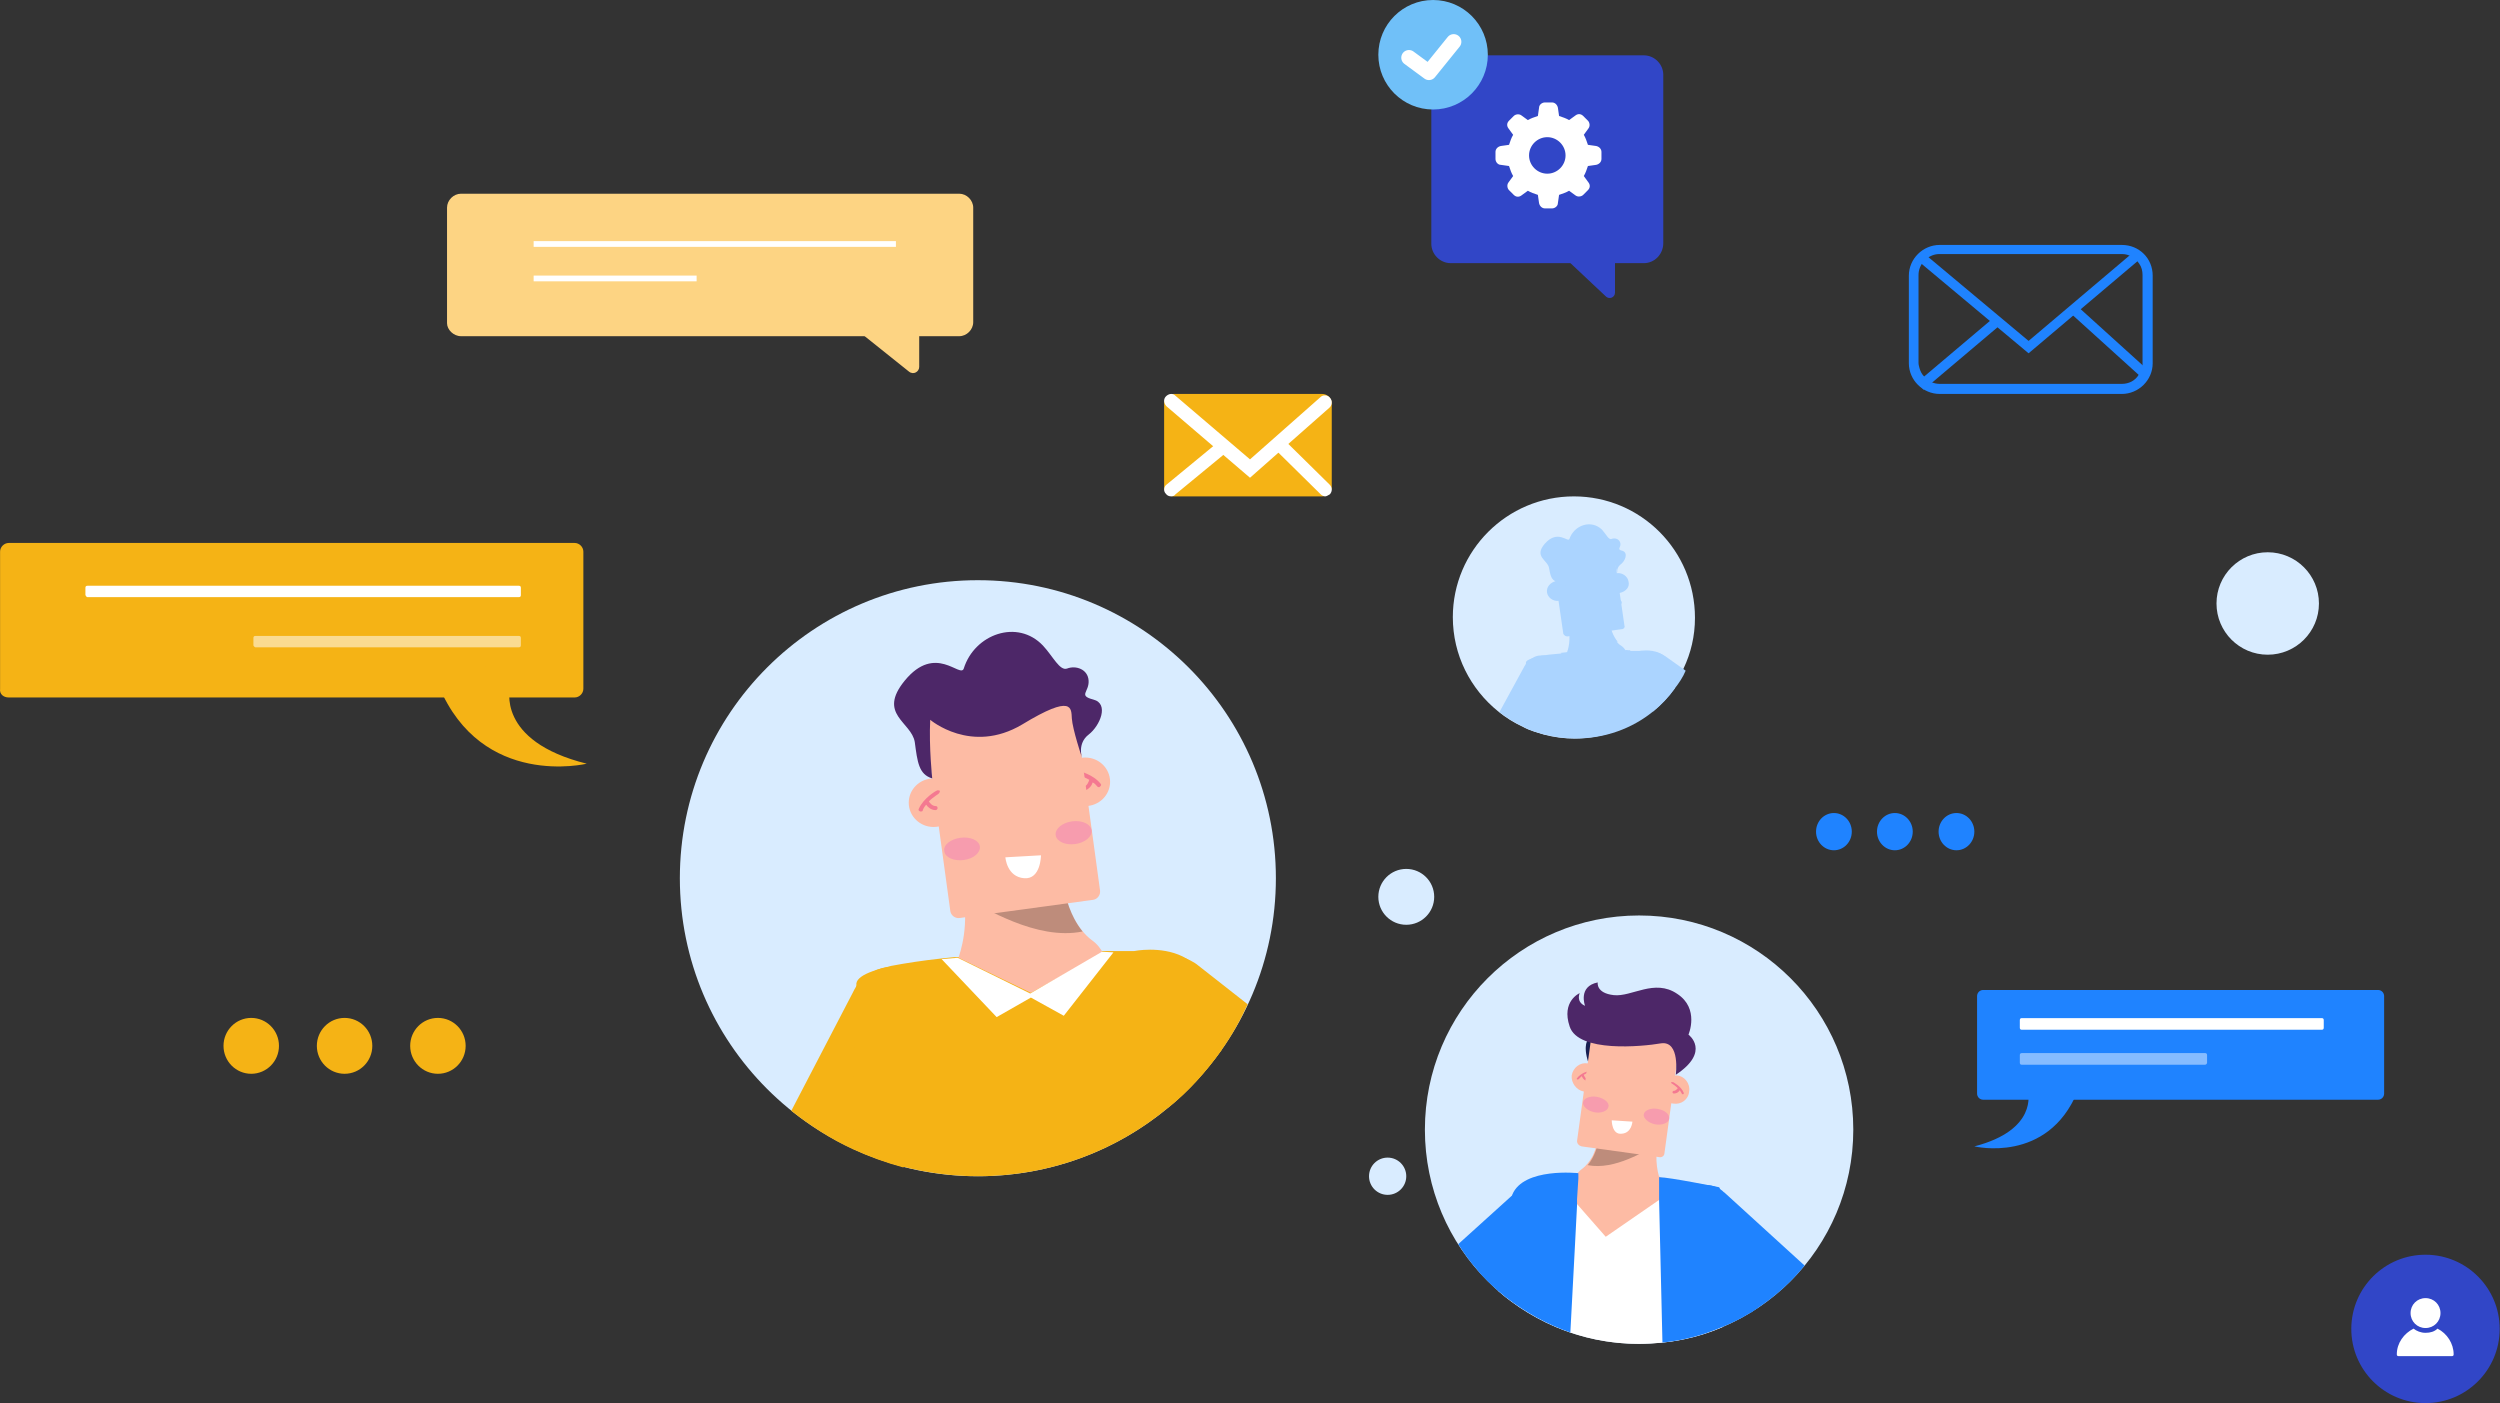 <?xml version="1.0" encoding="utf-8"?>
<svg width="260.079px" height="146px" viewBox="0 0 260.079 146" version="1.1" xmlns:xlink="http://www.w3.org/1999/xlink" xmlns="http://www.w3.org/2000/svg">
  <rect x="0" y="0" width="260.079" height="146" fill="#333333" stroke="none"/>
  <g id="Group-21">
    <path d="M176.33 64.27C176.33 66.175 175.908 67.939 175.134 69.562C174.853 70.268 174.431 70.903 174.008 71.467C173.375 72.384 172.601 73.231 171.757 73.937C169.576 75.771 166.761 76.83 163.735 76.83C162.68 76.83 161.625 76.689 160.569 76.406C159.865 76.195 159.091 75.983 158.458 75.63L158.458 75.63C157.543 75.207 156.629 74.642 155.855 74.007C152.97 71.679 151.14 68.151 151.14 64.199C151.14 57.285 156.769 51.64 163.735 51.64C170.701 51.64 176.33 57.285 176.33 64.27Z" id="Path" fill="#D9ECFF" stroke="none" />
    <g id="Group" transform="translate(155.985 54.546)">
      <path d="M7.425 17.555L7.355 17.692L4.738 21.872C4.031 21.667 3.253 21.461 2.617 21.119L2.617 21.119C1.697 20.707 0.778 20.159 0 19.542L2.617 14.745C2.687 14.608 2.758 14.54 2.829 14.471L2.829 14.471C3.041 14.197 3.253 13.992 3.536 13.854L3.536 13.854C3.748 13.717 4.031 13.649 4.243 13.649C4.243 13.649 4.243 13.649 4.243 13.649L4.243 13.649C4.667 13.58 5.092 13.717 5.445 13.992L6.86 14.951L7.001 15.02C7.779 15.568 8.062 16.733 7.425 17.555Z" id="Path" fill="#ABD4FF" stroke="none" />
      <path d="M19.377 15.225C19.094 15.91 18.67 16.527 18.245 17.075C17.609 17.966 16.831 18.788 15.982 19.474L13.79 18.035C13.649 17.966 13.507 17.829 13.366 17.761L13.366 17.761C12.659 17.075 12.659 15.979 13.295 15.294L13.72 14.814C13.72 14.814 13.72 14.814 13.72 14.814C13.72 14.814 13.72 14.814 13.72 14.814L14.497 13.923C14.992 13.375 15.841 13.169 16.548 13.375C16.548 13.375 16.548 13.375 16.548 13.375C16.76 13.443 17.043 13.58 17.255 13.717L19.377 15.225Z" id="Path" fill="#ABD4FF" stroke="none" />
      <path d="M18.245 17.075C17.609 17.966 16.831 18.788 15.982 19.474C13.79 21.256 10.961 22.284 7.921 22.284C6.86 22.284 5.799 22.146 4.738 21.872C4.031 21.667 3.253 21.461 2.617 21.119L2.617 21.119C2.617 18.035 2.687 15.499 2.758 14.471L2.758 14.471C2.758 14.471 2.758 14.403 2.758 14.403C2.758 14.197 3.041 14.06 3.465 13.923L3.465 13.923C3.677 13.854 3.89 13.786 4.172 13.717C4.172 13.717 4.172 13.717 4.172 13.717L4.172 13.717C4.809 13.58 5.516 13.512 6.365 13.443L6.648 13.443C6.789 13.443 6.86 13.443 7.001 13.443C7.001 13.443 7.001 13.443 7.001 13.443L7.001 13.443C7.001 13.443 7.001 13.443 7.072 13.443L7.072 13.443C7.072 13.443 7.072 13.443 7.072 13.443C9.193 13.238 11.669 13.238 13.154 13.169L13.295 13.169C13.578 13.169 13.861 13.169 14.073 13.169C14.356 13.169 14.568 13.169 14.568 13.169C14.568 13.169 15.7 12.964 16.619 13.375C16.619 13.375 16.619 13.375 16.619 13.375C17.114 13.58 17.538 13.992 17.75 14.608C17.821 14.882 18.033 15.842 18.245 17.075Z" id="Path" fill="#ABD4FF" stroke="none" />
      <path d="M13.437 5.974C13.366 5.425 12.8 5.014 12.234 5.083C11.669 5.151 11.244 5.7 11.315 6.248C11.386 6.796 11.951 7.207 12.517 7.139C13.154 7.002 13.578 6.522 13.437 5.974Z" id="Path" fill="#ABD4FF" stroke="none" />
      <path d="M12.164 5.631C12.164 5.631 12.8 5.768 13.083 6.179C13.083 6.248 13.083 6.248 13.083 6.316C13.083 6.316 13.083 6.316 13.012 6.316C13.012 6.316 12.942 6.316 12.942 6.316C12.871 6.248 12.8 6.179 12.729 6.111C12.659 6.248 12.588 6.385 12.376 6.453C12.376 6.453 12.376 6.453 12.376 6.453C12.305 6.453 12.305 6.453 12.305 6.385C12.305 6.316 12.305 6.316 12.376 6.316C12.517 6.248 12.588 6.111 12.588 6.042C12.376 5.905 12.093 5.837 12.093 5.837C12.022 5.837 12.022 5.768 12.022 5.768C12.093 5.7 12.093 5.631 12.164 5.631Z" id="Path" fill="#ABD4FF" stroke="none" />
      <path d="M6.93 13.58C7.143 14.266 7.143 15.362 9.052 16.184C10.749 16.87 12.376 16.322 13.083 15.156C13.437 14.54 13.578 13.238 12.659 12.621C12.305 12.415 12.093 12.073 11.881 11.73C11.315 10.565 11.315 9.057 11.315 9.057L7.072 9.195C7.072 9.195 7.213 10.017 7.284 11.113C7.284 11.25 7.284 11.387 7.284 11.524C7.355 12.758 6.93 13.58 6.93 13.58Z" id="Path" fill="#ABD4FF" stroke="none" />
      <path d="M7.284 10.839C8.133 11.25 10.325 12.621 12.305 12.21C11.315 11.045 11.315 8.989 11.315 8.989L7.072 9.126C7.143 9.195 7.213 9.811 7.284 10.839Z" id="Path" fill="#ABD4FF" stroke="none" />
      <path d="M12.729 10.908L7.072 11.662C6.86 11.662 6.718 11.524 6.648 11.387L5.516 3.575L11.881 2.753L13.012 10.565C13.083 10.702 12.942 10.908 12.729 10.908Z" id="Path" fill="#ABD4FF" stroke="none" />
      <path d="M4.95 7.07C4.88 6.522 5.304 6.042 5.87 5.905C6.435 5.837 7.001 6.248 7.072 6.796C7.143 7.344 6.718 7.824 6.153 7.961C5.587 8.03 5.021 7.618 4.95 7.07Z" id="Path" fill="#ABD4FF" stroke="none" />
      <path d="M6.153 6.453C6.153 6.453 5.587 6.727 5.375 7.207C5.375 7.276 5.375 7.276 5.445 7.344C5.445 7.344 5.445 7.344 5.516 7.344C5.516 7.344 5.587 7.344 5.587 7.276C5.587 7.207 5.658 7.139 5.728 7.07C5.799 7.139 5.94 7.276 6.153 7.276C6.153 7.276 6.153 7.276 6.153 7.276C6.223 7.276 6.223 7.207 6.223 7.207C6.223 7.139 6.153 7.139 6.153 7.139C6.011 7.139 5.87 7.002 5.87 6.933C6.082 6.727 6.294 6.59 6.294 6.59C6.365 6.59 6.365 6.522 6.294 6.453C6.223 6.453 6.153 6.453 6.153 6.453Z" id="Path" fill="#ABD4FF" stroke="none" />
      <path d="M9.052 9.195L10.537 9.126C10.537 9.126 10.537 10.154 9.83 10.085C9.123 9.948 9.052 9.195 9.052 9.195Z" id="Path" fill="#ABD4FF" stroke="none" />
      <path d="M11.174 8.304C11.244 8.578 11.598 8.715 12.022 8.646C12.447 8.578 12.729 8.372 12.729 8.098C12.659 7.824 12.305 7.687 11.881 7.755C11.457 7.755 11.174 8.03 11.174 8.304Z" id="Path" fill="#ABD4FF" stroke="none" />
      <path d="M6.435 8.92C6.506 9.195 6.86 9.332 7.284 9.263C7.708 9.195 7.991 8.989 7.991 8.715C7.921 8.441 7.567 8.304 7.143 8.372C6.718 8.441 6.435 8.715 6.435 8.92Z" id="Path" fill="#ABD4FF" stroke="none" />
      <path d="M5.94 5.974C5.94 5.974 5.799 4.74 5.87 3.575C5.87 3.575 7.638 5.014 9.759 3.781C11.951 2.547 11.81 3.095 11.881 3.575C11.951 4.055 12.305 5.151 12.305 5.151C12.305 5.151 12.093 4.603 12.588 4.192C13.083 3.849 13.437 2.958 12.8 2.753C12.164 2.616 12.659 2.41 12.588 1.999C12.517 1.519 12.022 1.382 11.669 1.519C11.386 1.656 11.103 1.04 10.678 0.56C9.547 -0.537 7.779 0.08 7.284 1.519C7.143 1.93 6.082 0.491 4.738 1.999C3.536 3.37 5.021 3.712 5.162 4.535C5.304 5.288 5.375 5.768 5.94 5.974Z" id="Path" fill="#ABD4FF" stroke="none" />
      <path d="M13.154 13.101L10.113 14.745L7.001 13.306L6.577 17.624L13.295 18.24C13.295 18.309 14.427 13.032 13.154 13.101Z" id="Path" fill="#ABD4FF" stroke="none" />
      <path d="M13.154 13.101L10.113 14.745L7.001 13.306L6.365 13.375L8.698 15.773L10.113 14.951L11.527 15.705L13.649 13.101L13.154 13.101Z" id="Path" fill="#ABD4FF" stroke="none" />
    </g>
    <g id="Group" transform="translate(70.726 60.359)">
      <path d="M31.003 62.006C48.126 62.006 62.006 48.126 62.006 31.003C62.006 13.881 48.126 0 31.003 0C13.881 0 0 13.881 0 31.003C0 48.126 13.881 62.006 31.003 62.006Z" id="Oval" fill="#D9ECFF" stroke="none" />
      <g id="Group" transform="translate(11.591 5.377)">
        <path d="M18.364 44.776L18.155 45.126L11.661 55.718C9.846 55.227 8.1 54.596 6.424 53.824C4.12 52.772 1.955 51.369 0 49.826L6.354 37.621C6.494 37.34 6.634 37.06 6.773 36.849C7.192 36.218 7.821 35.727 8.449 35.377C9.078 35.026 9.706 34.886 10.404 34.815C11.382 34.745 12.359 35.026 13.267 35.587L16.828 37.972L17.108 38.182C19.202 39.655 19.761 42.601 18.364 44.776Z" id="Path" fill="#F5B315" stroke="none" />
        <path d="M42.385 34.745L47.482 38.743C46.714 40.427 45.806 42.04 44.759 43.513C43.153 45.758 41.337 47.792 39.243 49.475L33.936 45.898C33.587 45.688 33.238 45.407 32.958 45.126C31.282 43.443 31.143 40.637 32.749 38.743L33.796 37.481L35.751 35.236C37.008 33.763 38.963 33.272 40.709 33.833C40.709 33.833 40.709 33.833 40.709 33.833C41.268 34.044 41.896 34.324 42.385 34.745Z" id="Path" fill="#F5B315" stroke="none" />
        <path d="M44.759 43.513C43.153 45.758 41.337 47.792 39.243 49.475C33.866 53.964 26.953 56.63 19.412 56.63C16.759 56.63 14.175 56.279 11.661 55.648C9.846 55.157 8.1 54.526 6.424 53.754C6.494 45.898 6.564 39.375 6.773 36.779C6.773 36.709 6.773 36.639 6.773 36.569C6.843 36.078 7.471 35.657 8.449 35.306C9.008 35.096 9.636 34.956 10.404 34.745C11.871 34.465 13.686 34.184 15.641 33.974L16.968 33.833C17.038 33.833 17.108 33.833 17.177 33.833L17.177 33.833C17.247 33.833 17.247 33.833 17.317 33.833L17.387 33.833C22.694 33.413 28.699 33.272 32.33 33.202L32.33 33.202C32.4 33.202 32.4 33.202 32.469 33.202L32.539 33.202C33.377 33.202 34.075 33.202 34.564 33.202C35.263 33.202 35.682 33.202 35.682 33.202C35.682 33.202 38.405 32.641 40.709 33.763C40.709 33.763 40.709 33.763 40.709 33.763C41.826 34.324 42.874 35.306 43.432 36.99C43.782 37.972 44.2 40.286 44.759 43.513Z" id="Path" fill="#F5B315" stroke="none" />
        <path d="M30.584 18.121C32.011 18.121 33.168 16.991 33.168 15.596C33.168 14.202 32.011 13.071 30.584 13.071C29.157 13.071 28.001 14.202 28.001 15.596C28.001 16.991 29.157 18.121 30.584 18.121Z" id="Oval" fill="#FDBBA4" stroke="none" />
        <path d="M29.886 14.474C29.956 14.474 31.422 14.825 32.19 15.807C32.26 15.877 32.26 16.017 32.12 16.087C32.12 16.087 32.051 16.157 32.051 16.157C31.981 16.157 31.911 16.157 31.841 16.087C31.701 15.947 31.562 15.736 31.352 15.666C31.282 15.947 31.003 16.368 30.514 16.508C30.514 16.508 30.514 16.508 30.514 16.508C30.445 16.508 30.305 16.438 30.305 16.368C30.305 16.227 30.305 16.157 30.445 16.087C30.794 16.017 30.933 15.596 31.003 15.386C30.375 15.035 29.816 14.895 29.746 14.895C29.607 14.895 29.537 14.755 29.607 14.614C29.676 14.544 29.746 14.474 29.886 14.474Z" id="Path" fill="#F47991" stroke="none" />
        <path d="M17.108 34.605C17.666 36.288 17.596 39.164 22.414 41.128C26.674 42.952 30.514 41.409 32.26 38.463C33.168 36.92 33.447 33.623 31.282 32.08C30.514 31.519 29.886 30.677 29.397 29.765C27.931 26.889 27.931 23.031 27.931 23.031L17.527 23.382C17.527 23.382 17.876 25.556 18.015 28.222C18.015 28.573 18.015 28.994 18.085 29.344C18.155 32.501 17.108 34.605 17.108 34.605Z" id="Path" fill="#FDBBA4" stroke="none" />
        <g id="Group" transform="translate(17.527 23.031)" opacity="0.25">
          <g id="Group">
            <path d="M0.419 4.629C2.584 5.611 7.96 9.119 12.778 8.137C10.334 5.12 10.404 0 10.404 0L0 0.351C0.07 0.421 0.349 1.964 0.419 4.629Z" id="Path" fill="#000000" stroke="none" />
          </g>
        </g>
        <path d="M31.422 27.871L17.527 29.765C17.038 29.835 16.619 29.485 16.549 29.064L13.826 9.143L29.397 6.969L32.12 26.889C32.19 27.38 31.841 27.801 31.422 27.871Z" id="Path" fill="#FDBBA4" stroke="none" />
        <path d="M14.803 20.296C16.23 20.296 17.387 19.165 17.387 17.771C17.387 16.376 16.23 15.245 14.803 15.245C13.376 15.245 12.22 16.376 12.22 17.771C12.22 19.165 13.376 20.296 14.803 20.296Z" id="Oval" fill="#FDBBA4" stroke="none" />
        <path d="M15.152 16.508C15.083 16.508 13.756 17.28 13.267 18.402C13.197 18.542 13.267 18.612 13.407 18.683C13.477 18.683 13.477 18.683 13.546 18.683C13.616 18.683 13.686 18.612 13.686 18.542C13.756 18.332 13.896 18.121 14.035 17.981C14.175 18.192 14.524 18.542 15.013 18.542C15.013 18.542 15.013 18.542 15.013 18.542C15.083 18.542 15.222 18.472 15.222 18.332C15.222 18.192 15.152 18.121 15.013 18.121C14.664 18.121 14.384 17.771 14.315 17.63C14.803 17.139 15.362 16.859 15.362 16.789C15.432 16.718 15.502 16.578 15.432 16.508C15.362 16.508 15.222 16.438 15.152 16.508Z" id="Path" fill="#F47991" stroke="none" />
        <path d="M22.275 23.452L25.976 23.242C25.976 23.242 25.976 25.767 24.23 25.627C22.414 25.486 22.275 23.452 22.275 23.452Z" id="Path" fill="#FFFFFF" stroke="none" />
        <path d="M29.532 22.074C30.564 21.934 31.33 21.291 31.242 20.639C31.154 19.986 30.247 19.57 29.215 19.71C28.183 19.85 27.418 20.493 27.505 21.145C27.593 21.798 28.501 22.214 29.532 22.074Z" id="Oval" fill="#F79CAE" stroke="none" />
        <path d="M15.921 22.821C15.99 23.452 16.898 23.873 17.945 23.733C18.993 23.593 19.691 22.961 19.621 22.33C19.552 21.699 18.644 21.278 17.596 21.418C16.549 21.558 15.781 22.19 15.921 22.821Z" id="Path" fill="#F79CAE" stroke="none" />
        <path d="M14.664 15.245C14.664 15.245 14.315 12.019 14.454 9.143C14.454 9.143 18.714 12.79 24.02 9.634C29.327 6.407 29.118 7.951 29.188 9.003C29.258 10.125 30.235 13.071 30.235 13.071C30.235 13.071 29.746 11.598 30.933 10.686C32.12 9.774 33.098 7.46 31.422 7.039C29.816 6.618 31.003 6.267 30.933 5.075C30.863 3.882 29.607 3.461 28.699 3.812C27.931 4.093 27.233 2.55 26.185 1.427C23.532 -1.378 19.063 0.235 17.945 3.812C17.596 4.864 15.013 1.147 11.801 5.075C8.938 8.582 12.499 9.353 12.848 11.458C13.127 13.562 13.267 14.825 14.664 15.245Z" id="Path" fill="#4D2768" stroke="none" />
        <path d="M32.4 33.413L24.928 37.551L17.247 33.833L16.2 44.846L32.679 46.389C32.679 46.529 35.402 33.202 32.4 33.413Z" id="Path" fill="#F5B315" stroke="none" />
        <path d="M32.33 33.272L24.858 37.621L17.317 33.904L15.641 34.044L21.367 40.076L24.928 38.042L28.35 39.936L33.517 33.342L32.33 33.272Z" id="Path" fill="#FFFFFF" stroke="none" />
      </g>
      <path d="M62.006 31.003C62.006 35.703 60.959 40.122 59.074 44.12C58.306 45.803 57.398 47.417 56.35 48.89C54.744 51.134 52.929 53.168 50.834 54.852C45.457 59.341 38.544 62.006 31.003 62.006C28.35 62.006 25.766 61.656 23.252 61.024C21.437 60.533 19.691 59.902 18.015 59.13C15.711 58.078 13.546 56.675 11.591 55.132C4.539 49.451 0.07 40.753 0.07 31.003C0.07 13.888 13.965 0 31.073 0C48.111 -3.98716e-14 62.006 13.888 62.006 31.003Z" id="Path" fill="none" fill-rule="evenodd" stroke="none" />
    </g>
    <g id="Group" transform="translate(148.234 95.238)">
      <path d="M22.284 44.567C34.59 44.567 44.567 34.59 44.567 22.284C44.567 9.977 34.59 0 22.284 0C9.977 0 0 9.977 0 22.284C0 34.59 9.977 44.567 22.284 44.567Z" id="Oval" fill="#D9ECFF" stroke="none" />
      <g id="Group" transform="translate(3.471 6.964)">
        <path d="M13.537 5.919C13.537 5.919 12.912 6.407 13.537 8.356C14.162 10.306 14.509 5.78 14.37 5.78C14.231 5.849 13.537 5.919 13.537 5.919Z" id="Path" fill="#181E51" stroke="none" />
        <path d="M36.029 29.456C34.64 31.197 32.974 32.659 31.1 33.913C30.822 34.052 30.614 34.261 30.336 34.4L27.421 32.102L22.353 28.133C20.965 27.158 20.756 25.139 21.936 23.885L23.811 21.935C24.297 21.448 24.991 21.169 25.616 21.1L25.616 21.1C26.24 21.03 26.865 21.239 27.351 21.587C27.49 21.657 27.559 21.796 27.698 21.866L36.029 29.456Z" id="Path" fill="#1F83FF" stroke="none" />
        <path d="M12.287 27.088L12.148 27.228L4.998 32.799C4.721 32.59 4.443 32.311 4.165 32.102C3.402 31.406 2.638 30.709 2.013 29.944C1.25 29.108 0.555 28.133 0 27.228L5.623 22.144L6.178 21.657L6.872 21.03C7.011 20.891 7.22 20.752 7.358 20.612C7.358 20.612 7.358 20.612 7.358 20.612C7.844 20.334 8.4 20.194 8.955 20.264L8.955 20.264C9.58 20.334 10.205 20.612 10.76 21.1L10.968 21.309L12.009 22.353L12.357 22.701L12.357 22.701L12.634 22.98C12.981 23.398 13.259 23.816 13.398 24.303C13.398 24.373 13.398 24.442 13.467 24.512L13.467 24.512C13.537 25.417 13.12 26.462 12.287 27.088Z" id="Path" fill="#1F83FF" stroke="none" />
        <path d="M11.801 9.679C11.94 8.844 12.704 8.287 13.467 8.426C14.3 8.565 14.856 9.262 14.717 10.097C14.578 10.933 13.814 11.49 13.051 11.351C12.287 11.211 11.732 10.445 11.801 9.679Z" id="Path" fill="#FDBBA4" stroke="none" />
        <path d="M13.676 9.192C13.606 9.192 12.773 9.401 12.357 9.958C12.287 10.028 12.357 10.097 12.357 10.097C12.357 10.097 12.426 10.097 12.426 10.097C12.495 10.097 12.495 10.097 12.565 10.028C12.634 9.958 12.773 9.819 12.842 9.749C12.912 9.888 13.051 10.167 13.329 10.236C13.329 10.236 13.329 10.236 13.329 10.236C13.398 10.236 13.467 10.236 13.467 10.167C13.467 10.097 13.467 10.028 13.398 10.028C13.19 9.958 13.12 9.749 13.051 9.61C13.398 9.401 13.745 9.331 13.745 9.331C13.814 9.331 13.884 9.262 13.814 9.192C13.814 9.262 13.745 9.192 13.676 9.192Z" id="Path" fill="#F47991" stroke="none" />
        <path d="M21.173 20.96C20.826 21.935 20.895 23.607 18.049 24.79C15.55 25.835 13.329 24.999 12.287 23.189C11.732 22.284 11.593 20.334 12.842 19.428C13.329 19.08 13.676 18.593 13.953 18.105C14.786 16.434 14.786 14.206 14.786 14.206L20.895 14.415C20.895 14.415 20.687 15.668 20.617 17.27C20.617 17.479 20.617 17.688 20.617 17.896C20.548 19.777 21.173 20.96 21.173 20.96Z" id="Path" fill="#FDBBA4" stroke="none" />
        <g id="Group" transform="translate(13.467 14.206)" opacity="0.25">
          <g id="Group">
            <path d="M7.22 2.716C5.97 3.273 2.846 5.362 0 4.805C1.458 3.064 1.388 0 1.388 0L7.497 0.209C7.428 0.209 7.289 1.184 7.22 2.716Z" id="Path" fill="#000000" stroke="none" />
          </g>
        </g>
        <path d="M12.842 17.061L20.895 18.175C21.173 18.245 21.451 18.036 21.451 17.757L23.047 6.128L13.953 4.875L12.357 16.504C12.357 16.782 12.565 16.991 12.842 17.061Z" id="Path" fill="#FDBBA4" stroke="none" />
        <path d="M24.019 11.351C24.158 10.515 23.533 9.749 22.77 9.679C22.006 9.61 21.173 10.167 21.103 10.933C20.965 11.768 21.589 12.534 22.353 12.604C23.186 12.743 23.95 12.186 24.019 11.351Z" id="Path" fill="#FDBBA4" stroke="none" />
        <path d="M22.353 10.376C22.353 10.376 23.186 10.794 23.464 11.49C23.464 11.56 23.464 11.629 23.394 11.629C23.394 11.629 23.325 11.629 23.325 11.629C23.255 11.629 23.255 11.629 23.255 11.56C23.186 11.42 23.116 11.351 23.047 11.211C22.978 11.351 22.769 11.56 22.422 11.56C22.422 11.56 22.422 11.56 22.422 11.56C22.353 11.56 22.284 11.49 22.284 11.42C22.284 11.351 22.353 11.281 22.422 11.281C22.631 11.281 22.769 11.072 22.839 11.002C22.561 10.724 22.214 10.515 22.214 10.515C22.145 10.515 22.145 10.376 22.145 10.376C22.214 10.376 22.284 10.376 22.353 10.376Z" id="Path" fill="#F47991" stroke="none" />
        <path d="M18.118 14.484L15.966 14.345C15.966 14.345 15.966 15.877 17.008 15.738C18.049 15.668 18.118 14.484 18.118 14.484Z" id="Path" fill="#FFFFFF" stroke="none" />
        <path d="M27.49 35.862C25.546 36.698 23.464 37.255 21.312 37.464C20.479 37.534 19.646 37.603 18.813 37.603C16.314 37.603 13.884 37.186 11.662 36.42C9.233 35.584 7.011 34.331 4.998 32.799C4.721 32.59 4.443 32.311 4.165 32.102C4.79 27.297 5.345 23.467 5.692 22.423C5.831 22.075 5.97 21.796 6.109 21.587C6.456 21.1 6.872 20.752 7.358 20.543C7.358 20.543 7.358 20.543 7.358 20.543C7.914 20.264 8.469 20.194 8.955 20.194L8.955 20.194C9.719 20.125 10.274 20.264 10.274 20.264L11.732 20.264L11.732 20.264L12.287 20.264L12.287 20.264L12.495 20.403L16.314 23.676L20.965 20.612L21.103 20.543C21.103 20.543 21.103 20.543 21.103 20.543C21.173 20.543 21.381 20.543 21.728 20.612C22.7 20.682 24.436 20.891 25.755 21.169L25.755 21.169C26.657 21.378 27.282 21.587 27.351 21.866C27.49 23.328 27.559 27.297 27.559 32.172C27.421 33.356 27.49 34.609 27.49 35.862Z" id="Path" fill="#FFFFFF" stroke="none" />
        <path d="M15.619 12.952C15.55 13.37 14.856 13.649 14.162 13.509C13.467 13.37 12.912 12.883 12.981 12.465C13.051 12.047 13.745 11.768 14.439 11.908C15.203 12.047 15.758 12.534 15.619 12.952Z" id="Path" fill="#F79CAE" stroke="none" />
        <path d="M21.936 14.206C21.867 14.624 21.173 14.902 20.479 14.763C19.784 14.624 19.229 14.136 19.299 13.718C19.368 13.3 20.062 13.022 20.756 13.161C21.52 13.3 22.006 13.718 21.936 14.206Z" id="Path" fill="#F79CAE" stroke="none" />
        <path d="M22.631 9.61C22.631 9.61 23.116 6.058 21.103 6.337C19.09 6.685 12.495 7.312 11.593 4.596C10.691 1.95 12.634 1.114 12.634 1.114C12.634 1.114 12.218 2.019 13.19 2.437C13.19 2.437 12.426 0.418 14.509 0C14.509 0 14.3 1.114 16.175 1.323C18.049 1.532 20.409 -0.418 22.77 1.184C25.13 2.716 23.95 5.432 23.95 5.432C23.95 5.432 26.31 7.173 22.631 9.61Z" id="Path" fill="#4D2768" stroke="none" />
        <path d="M12.495 19.846C12.495 19.846 16.244 22.144 20.895 20.194L22.908 21.239L15.342 26.462L10.76 21.239L11.385 20.264L12.495 19.846Z" id="Path" fill="#FDBBA4" stroke="none" />
        <path d="M12.495 19.846L12.495 19.846L12.495 20.403L12.357 22.562L12.357 22.562L12.357 22.98L12.357 23.189L12.357 23.189L12.148 27.228L11.662 36.42C9.233 35.584 7.011 34.331 4.998 32.798C4.721 32.59 4.443 32.311 4.165 32.102C3.402 31.406 2.638 30.709 2.013 29.944C3.124 27.645 4.859 24.024 5.623 22.144C5.623 22.144 5.623 22.075 5.623 22.075C6.803 19.22 12.495 19.846 12.495 19.846Z" id="Path" fill="#1F83FF" stroke="none" />
        <path d="M31.1 33.913C30.822 34.052 30.614 34.261 30.336 34.4C29.434 34.957 28.462 35.445 27.421 35.862C25.477 36.698 23.394 37.255 21.242 37.464L20.895 22.701L20.895 22.005L20.895 22.005L20.895 20.682L20.895 20.264L20.895 20.264C21.936 20.264 27.143 21.309 27.143 21.309L27.351 21.726L30.753 27.437L31.1 33.913Z" id="Path" fill="#1F83FF" stroke="none" />
      </g>
      <path d="M44.567 22.284C44.567 27.645 42.693 32.59 39.499 36.42C38.111 38.16 36.445 39.623 34.571 40.876C34.293 41.016 34.085 41.224 33.807 41.364C32.905 41.921 31.933 42.408 30.892 42.826C28.948 43.662 26.865 44.219 24.713 44.428C23.88 44.497 23.047 44.567 22.214 44.567C19.715 44.567 17.285 44.149 15.064 43.383C12.634 42.548 10.413 41.294 8.4 39.762C8.122 39.553 7.844 39.275 7.567 39.066C6.803 38.369 6.039 37.673 5.415 36.907C4.651 36.071 3.957 35.096 3.402 34.191C1.25 30.779 1.57841e-13 26.671 1.57841e-13 22.353C1.57841e-13 10.028 9.996 0.07 22.284 0.07C34.571 0.07 44.567 9.958 44.567 22.284Z" id="Path" fill="none" fill-rule="evenodd" stroke="none" />
    </g>
    <path d="M146.296 96.207C147.901 96.207 149.203 94.905 149.203 93.3C149.203 91.695 147.901 90.394 146.296 90.394C144.691 90.394 143.39 91.695 143.39 93.3C143.39 94.905 144.691 96.207 146.296 96.207Z" id="Oval" fill="#D9ECFF" stroke="none" />
    <path d="M235.915 68.11C238.858 68.11 241.243 65.724 241.243 62.781C241.243 59.838 238.858 57.453 235.915 57.453C232.972 57.453 230.586 59.838 230.586 62.781C230.586 65.724 232.972 68.11 235.915 68.11Z" id="Oval" fill="#D9ECFF" stroke="none" />
    <path d="M144.358 124.303C145.429 124.303 146.296 123.436 146.296 122.366C146.296 121.295 145.429 120.428 144.358 120.428C143.288 120.428 142.421 121.295 142.421 122.366C142.421 123.436 143.288 124.303 144.358 124.303Z" id="Oval" fill="#D9ECFF" stroke="none" />
    <g id="Group" transform="translate(23.252 105.895)">
      <path d="M2.885 5.813C4.478 5.813 5.77 4.512 5.77 2.907C5.77 1.301 4.478 0 2.885 0C1.292 0 0 1.301 0 2.907C0 4.512 1.292 5.813 2.885 5.813Z" id="Oval" fill="#F5B315" stroke="none" />
      <path d="M12.595 5.813C14.188 5.813 15.48 4.512 15.48 2.907C15.48 1.301 14.188 0 12.595 0C11.002 0 9.71 1.301 9.71 2.907C9.71 4.512 11.002 5.813 12.595 5.813Z" id="Oval" fill="#F5B315" stroke="none" />
      <path d="M22.305 5.813C23.898 5.813 25.19 4.512 25.19 2.907C25.19 1.301 23.898 0 22.305 0C20.712 0 19.42 1.301 19.42 2.907C19.42 4.512 20.712 5.813 22.305 5.813Z" id="Oval" fill="#F5B315" stroke="none" />
    </g>
    <g id="Group" transform="translate(188.925 84.58)">
      <path d="M1.861 3.875C2.888 3.875 3.721 3.008 3.721 1.938C3.721 0.868 2.888 0 1.861 0C0.833 0 0 0.868 0 1.938C0 3.008 0.833 3.875 1.861 3.875Z" id="Oval" fill="#1F83FF" stroke="none" />
      <path d="M8.201 3.875C9.228 3.875 10.061 3.008 10.061 1.938C10.061 0.868 9.228 0 8.201 0C7.173 0 6.34 0.868 6.34 1.938C6.34 3.008 7.173 3.875 8.201 3.875Z" id="Oval" fill="#1F83FF" stroke="none" />
      <path d="M14.61 3.875C15.637 3.875 16.47 3.008 16.47 1.938C16.47 0.868 15.637 0 14.61 0C13.582 0 12.749 0.868 12.749 1.938C12.749 3.008 13.582 3.875 14.61 3.875Z" id="Oval" fill="#1F83FF" stroke="none" />
    </g>
    <g id="Group-19" transform="translate(198.581 25.481)">
      <path d="M22.151 0L3.215 0C1.457 0 0 1.445 0 3.19L0 12.312C0 14.056 1.457 15.502 3.215 15.502L22.151 15.502C23.91 15.502 25.366 14.056 25.366 12.312L25.366 3.19C25.366 1.396 23.96 0 22.151 0ZM22.151 14.455L3.215 14.455C2.562 14.455 1.959 14.156 1.607 13.707C1.356 13.458 1.206 13.159 1.105 12.81C1.055 12.611 1.005 12.461 1.005 12.262L1.005 3.14C1.005 2.592 1.206 2.093 1.557 1.695C1.758 1.445 2.059 1.246 2.411 1.097C2.662 0.997 2.913 0.947 3.215 0.947L22.151 0.947C22.553 0.947 22.905 1.047 23.206 1.246C23.508 1.396 23.759 1.645 23.96 1.944C24.211 2.293 24.311 2.692 24.311 3.14L24.311 12.262C24.311 12.361 24.311 12.461 24.311 12.511C24.261 12.86 24.11 13.209 23.91 13.508C23.558 14.106 22.905 14.455 22.151 14.455Z" id="Shape" fill="#1F83FF" stroke="none" />
      <path d="M12.456 11.274L0.705 1.449L1.357 0.705L12.456 9.984L23.304 0.804L23.957 1.548L12.456 11.274Z" id="Path" fill="#1F83FF" stroke="none" />
      <path d="M0.88 14.287L8.957 7.46L9.613 8.237L1.537 15.063L0.88 14.287Z" id="Rectangle" fill="#1F83FF" stroke="none" />
      <path d="M16.948 7.217L17.63 6.463L24.642 12.809L23.959 13.563L16.948 7.217Z" id="Rectangle" fill="#1F83FF" stroke="none" />
    </g>
    <g id="Group-17" transform="translate(121.106 40.982)">
      <path d="M0.999 0L16.44 0Q16.539 0 16.635 0.019Q16.732 0.038 16.823 0.076Q16.913 0.114 16.995 0.168Q17.077 0.223 17.147 0.293Q17.216 0.362 17.271 0.444Q17.326 0.526 17.363 0.617Q17.401 0.708 17.42 0.804Q17.439 0.901 17.439 0.999L17.439 9.658Q17.439 9.757 17.42 9.853Q17.401 9.95 17.363 10.041Q17.326 10.132 17.271 10.213Q17.216 10.295 17.147 10.365Q17.077 10.434 16.995 10.489Q16.913 10.544 16.823 10.581Q16.732 10.619 16.635 10.638Q16.539 10.657 16.44 10.657L0.999 10.657Q0.901 10.657 0.804 10.638Q0.708 10.619 0.617 10.581Q0.526 10.544 0.444 10.489Q0.362 10.434 0.293 10.365Q0.223 10.295 0.168 10.213Q0.114 10.132 0.076 10.041Q0.038 9.95 0.019 9.853Q0 9.757 0 9.658L0 0.999Q0 0.901 0.019 0.804Q0.038 0.708 0.076 0.617Q0.114 0.526 0.168 0.444Q0.223 0.362 0.293 0.293Q0.362 0.223 0.444 0.168Q0.526 0.114 0.617 0.076Q0.708 0.038 0.804 0.019Q0.901 0 0.999 0Z" id="Rectangle" fill="#F5B315" fill-rule="evenodd" stroke="none" />
      <path d="M8.933 8.72L0.252 1.291C-0.032 0.996 -0.103 0.555 0.181 0.261C0.466 -0.033 0.893 -0.107 1.177 0.187L8.933 6.807L16.262 0.334C16.547 0.04 17.045 0.114 17.258 0.408C17.543 0.702 17.471 1.217 17.187 1.438L8.933 8.72Z" id="Path" fill="#FFFFFF" stroke="none" />
      <path d="M0.744 10.657C0.533 10.657 0.321 10.589 0.18 10.386C-0.103 10.114 -0.032 9.638 0.25 9.434L5.614 5.017C5.896 4.745 6.39 4.813 6.602 5.085C6.885 5.357 6.814 5.833 6.532 6.037L1.168 10.454C1.097 10.589 0.885 10.657 0.744 10.657Z" id="Path" fill="#FFFFFF" stroke="none" />
      <path d="M16.763 10.657C16.628 10.657 16.425 10.586 16.29 10.445L11.829 6.049C11.559 5.766 11.559 5.34 11.829 5.057C12.099 4.773 12.505 4.773 12.775 5.057L17.236 9.452C17.507 9.736 17.507 10.161 17.236 10.445C17.101 10.516 16.898 10.657 16.763 10.657Z" id="Path" fill="#FFFFFF" stroke="none" />
    </g>
    <g id="Group" transform="translate(205.396 102.989)">
      <path d="M41.994 11.417L0.918 11.417C0.565 11.417 0.282 11.132 0.282 10.775L0.282 0.642C0.282 0.285 0.565 0 0.918 0L41.994 0C42.347 0 42.629 0.285 42.629 0.642L42.629 10.775C42.629 11.132 42.347 11.417 41.994 11.417Z" id="Path" fill="#1F83FF" stroke="none" />
      <path d="M5.576 10.632C5.576 10.632 6.634 14.557 0 16.27C0 16.27 7.622 18.125 10.728 10.561C13.833 2.997 5.576 10.632 5.576 10.632Z" id="Path" fill="#1F83FF" stroke="none" />
      <path d="M36.136 4.139L4.94 4.139C4.799 4.139 4.729 4.067 4.729 3.925L4.729 3.14C4.729 2.997 4.799 2.926 4.94 2.926L36.136 2.926C36.277 2.926 36.348 2.997 36.348 3.14L36.348 3.925C36.348 4.067 36.277 4.139 36.136 4.139Z" id="Path" fill="#FFFFFF" stroke="none" />
      <g id="Group" transform="translate(4.729 6.565)" opacity="0.46">
        <g id="Group">
          <path d="M19.268 1.213L0.212 1.213C0.071 1.213 0 1.142 0 0.999L0 0.214C0 0.071 0.071 0 0.212 0L19.268 0C19.409 0 19.48 0.071 19.48 0.214L19.48 0.999C19.48 1.142 19.338 1.213 19.268 1.213Z" id="Path" fill="#FFFFFF" stroke="none" />
        </g>
      </g>
    </g>
    <g id="Group" transform="translate(0 56.484)">
      <path d="M0.916 16.075L59.779 16.075C60.269 16.075 60.688 15.657 60.688 15.17L60.688 0.905C60.688 0.418 60.269 0 59.779 0L0.916 0C0.427 0 0.008 0.418 0.008 0.905L0.008 15.17C-0.062 15.727 0.357 16.075 0.916 16.075Z" id="Path" fill="#F5B315" stroke="none" />
      <path d="M53.068 15.031C53.068 15.031 51.53 20.598 61.038 22.964C61.038 22.964 50.132 25.608 45.658 14.892C41.184 4.175 53.068 15.031 53.068 15.031Z" id="Path" fill="#F5B315" stroke="none" />
      <path d="M9.096 5.637L53.977 5.637C54.117 5.637 54.187 5.567 54.187 5.428L54.187 4.662C54.187 4.523 54.117 4.454 53.977 4.454L9.096 4.454C8.956 4.454 8.886 4.523 8.886 4.662L8.886 5.428C8.956 5.567 9.026 5.637 9.096 5.637Z" id="Path" fill="#FFFFFF" stroke="none" />
      <g id="Group" transform="translate(26.363 9.673)" opacity="0.53">
        <g id="Group">
          <path d="M0.21 1.183L27.614 1.183C27.753 1.183 27.823 1.113 27.823 0.974L27.823 0.209C27.823 0.07 27.753 0 27.614 0L0.21 0C0.07 0 0 0.07 0 0.209L0 0.974C0 1.044 0.14 1.183 0.21 1.183Z" id="Path" fill="#FFFFFF" stroke="none" />
        </g>
      </g>
    </g>
    <g id="Group" transform="translate(244.577 130.498)">
      <path d="M15.469 7.784C15.487 3.521 12.046 0.051 7.784 0.033C3.521 0.015 0.051 3.455 0.033 7.718C0.015 11.98 3.455 15.45 7.718 15.469C11.98 15.487 15.45 12.046 15.469 7.784Z" id="Oval" fill="#3146C7" stroke="none" />
      <g id="Group" transform="translate(4.767 4.547)">
        <path d="M4.232 3.174C3.921 3.485 3.485 3.61 2.988 3.61C2.49 3.61 2.054 3.423 1.743 3.174C0.747 3.672 0 4.668 0 5.851C0 5.975 0.062 6.037 0.187 6.037L5.726 6.037C5.851 6.037 5.913 5.975 5.913 5.851C5.913 4.73 5.228 3.672 4.232 3.174Z" id="Path" fill="#FFFFFF" stroke="none" />
        <path d="M2.988 7.0759e-14C2.116 7.0759e-14 1.432 0.685 1.432 1.556C1.432 2.427 2.116 3.112 2.988 3.112C3.859 3.112 4.544 2.427 4.544 1.556C4.544 0.685 3.859 7.0759e-14 2.988 7.0759e-14Z" id="Path" fill="#FFFFFF" stroke="none" />
      </g>
    </g>
    <g id="Group" transform="translate(46.505 20.152)">
      <g id="Group">
        <path d="M1.453 14.823L53.287 14.823C54.062 14.823 54.74 14.145 54.74 13.37L54.74 1.453C54.74 0.678 54.062 0 53.287 0L1.453 0C0.678 0 0 0.678 0 1.453L0 13.467C0 14.145 0.678 14.823 1.453 14.823Z" id="Path" fill="#FDD483" stroke="none" />
        <g id="Group" transform="translate(9.01 4.747)">
          <path d="M0 0.484L37.688 0.484" id="Path" fill="none" fill-rule="evenodd" stroke="#FFFFFF" stroke-width="0.597" />
          <path d="M0 4.069L16.955 4.069" id="Path" fill="none" fill-rule="evenodd" stroke="#FFFFFF" stroke-width="0.597" />
        </g>
      </g>
      <path d="M49.121 13.564L49.121 18.021C49.121 18.505 48.539 18.892 48.055 18.505L41.757 13.467L49.121 13.467L49.121 13.564Z" id="Path" fill="#FDD483" stroke="none" />
    </g>
    <g id="Group" transform="translate(143.39 0)">
      <g id="Group" transform="translate(5.512 5.757)">
        <path d="M22.11 21.62L2.021 21.62C0.919 21.62 0 20.701 0 19.599L0 2.021C0 0.919 0.919 0 2.021 0L22.11 0C23.212 0 24.131 0.919 24.131 2.021L24.131 19.538C24.131 20.701 23.212 21.62 22.11 21.62Z" id="Path" fill="#3146C7" stroke="none" />
        <path d="M12.066 19.354L18.19 25.111C18.558 25.417 19.109 25.172 19.109 24.682L19.109 17.578L12.066 19.354Z" id="Path" fill="#3146C7" stroke="none" />
      </g>
      <g id="Group">
        <path d="M5.696 11.392C8.842 11.392 11.392 8.842 11.392 5.696C11.392 2.55 8.842 0 5.696 0C2.55 0 0 2.55 0 5.696C0 8.842 2.55 11.392 5.696 11.392Z" id="Oval" fill="#70C0F8" stroke="none" />
        <path d="M3.185 6.002L5.267 7.533L7.84 4.348" id="Path" fill="none" fill-rule="evenodd" stroke="#FFFFFF" stroke-width="1.597" stroke-linecap="round" stroke-linejoin="round" />
      </g>
      <path d="M22.661 15.189L21.804 15.067C21.681 14.699 21.559 14.332 21.375 14.025L21.865 13.352C22.049 13.107 21.987 12.739 21.804 12.556L21.314 12.066C21.069 11.82 20.762 11.82 20.517 12.004L19.844 12.494C19.538 12.31 19.17 12.188 18.803 12.066L18.68 11.208C18.619 10.902 18.374 10.657 18.068 10.657L17.333 10.657C17.026 10.657 16.72 10.902 16.72 11.208L16.598 12.066C16.23 12.188 15.863 12.31 15.556 12.494L14.883 12.004C14.638 11.82 14.27 11.882 14.087 12.066L13.597 12.556C13.352 12.8 13.352 13.107 13.535 13.352L14.025 14.025C13.842 14.332 13.719 14.699 13.597 15.067L12.739 15.189C12.433 15.25 12.188 15.495 12.188 15.802L12.188 16.537C12.188 16.843 12.433 17.149 12.739 17.149L13.597 17.271C13.719 17.639 13.842 18.006 14.025 18.313L13.535 18.986C13.352 19.231 13.413 19.599 13.597 19.782L14.087 20.273C14.332 20.517 14.638 20.517 14.883 20.334L15.556 19.844C15.863 20.027 16.23 20.15 16.598 20.273L16.72 21.13C16.782 21.436 17.026 21.681 17.333 21.681L18.068 21.681C18.374 21.681 18.68 21.436 18.68 21.13L18.803 20.273C19.17 20.15 19.538 20.027 19.844 19.844L20.517 20.334C20.762 20.517 21.13 20.456 21.314 20.273L21.804 19.782C22.049 19.538 22.049 19.231 21.865 18.986L21.375 18.313C21.559 18.006 21.681 17.639 21.804 17.271L22.661 17.149C22.967 17.088 23.212 16.843 23.212 16.537L23.212 15.802C23.212 15.495 22.967 15.25 22.661 15.189ZM17.578 18.068C16.537 18.068 15.679 17.21 15.679 16.169C15.679 15.128 16.537 14.27 17.578 14.27C18.619 14.27 19.476 15.128 19.476 16.169C19.476 16.169 19.476 16.169 19.476 16.169C19.476 17.21 18.619 18.068 17.578 18.068Z" id="Shape" fill="#FFFFFF" stroke="none" />
    </g>
  </g>
</svg>